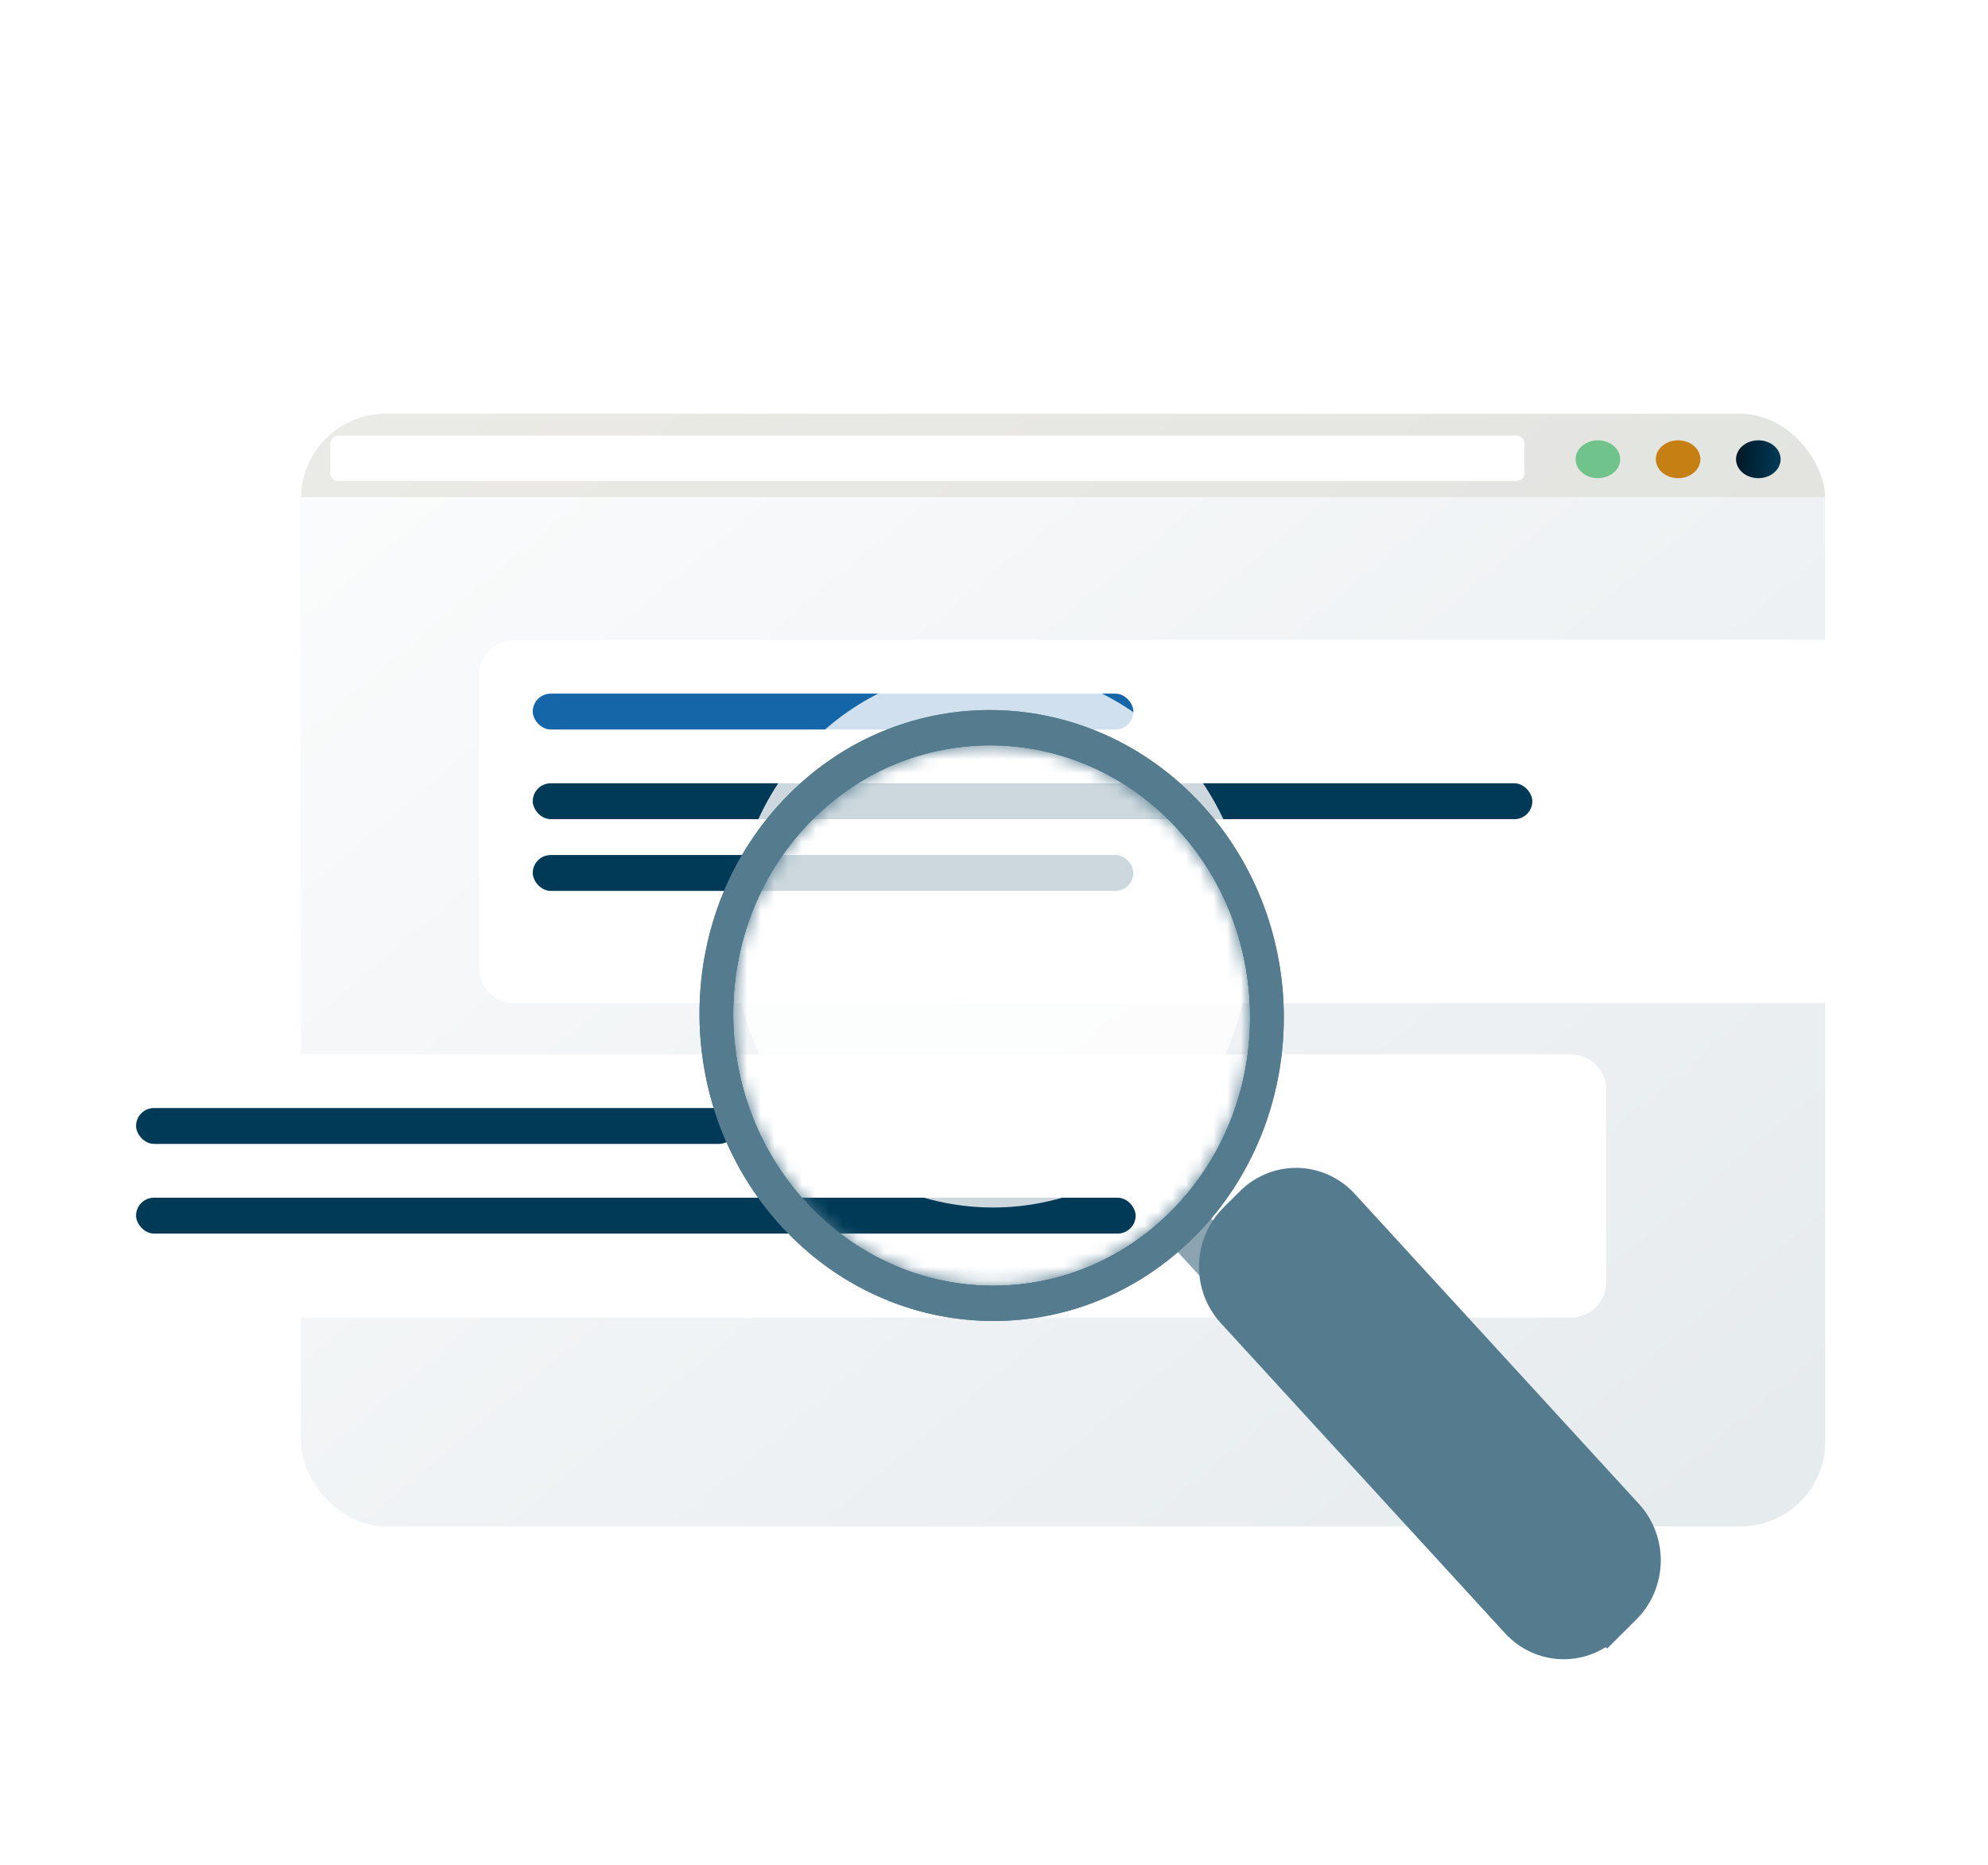 <svg width="145" height="136" viewBox="0 0 145 136" fill="none" xmlns="http://www.w3.org/2000/svg">
    <g clip-path="url(#clip0_6803_68043)">
        <rect width="145" height="136" fill="white" />
        <g filter="url(#filter0_d_6803_68043)">
            <g clip-path="url(#clip1_6803_68043)">
                <path fill-rule="evenodd" clip-rule="evenodd"
                    d="M131.065 24C131.636 24 132.155 24.295 132.529 24.778C132.895 25.249 133.122 25.9 133.122 26.619V102.522C133.122 102.687 133.122 102.878 133.122 103.084C133.122 104.22 132.201 105.141 131.065 105.141H24.02C22.884 105.141 21.963 104.219 21.963 103.083C21.963 102.878 21.963 102.687 21.963 102.522V26.619C21.963 25.9 22.19 25.249 22.556 24.778C22.93 24.295 23.449 24 24.02 24H131.065Z"
                    fill="#E6EBEE" />
                <path fill-rule="evenodd" clip-rule="evenodd"
                    d="M131.065 24C131.636 24 132.155 24.295 132.529 24.778C132.895 25.249 133.122 25.9 133.122 26.619V102.522C133.122 102.687 133.122 102.878 133.122 103.084C133.122 104.22 132.201 105.141 131.065 105.141H24.02C22.884 105.141 21.963 104.219 21.963 103.083C21.963 102.878 21.963 102.687 21.963 102.522V26.619C21.963 25.9 22.19 25.249 22.556 24.778C22.93 24.295 23.449 24 24.02 24H131.065Z"
                    fill="url(#paint0_linear_6803_68043)" />
                <path opacity="0.3" fill-rule="evenodd" clip-rule="evenodd"
                    d="M21.964 24H133.123V30.075H21.964V24Z" fill="#C6C3B3" />
                <path
                    d="M116.547 28.694C117.445 28.694 118.172 28.076 118.172 27.313C118.172 26.551 117.445 25.933 116.547 25.933C115.649 25.933 114.922 26.551 114.922 27.313C114.922 28.076 115.649 28.694 116.547 28.694Z"
                    fill="#70C38A" />
                <path
                    d="M128.248 28.694C129.146 28.694 129.873 28.076 129.873 27.313C129.873 26.551 129.146 25.933 128.248 25.933C127.351 25.933 126.623 26.551 126.623 27.313C126.623 28.076 127.351 28.694 128.248 28.694Z"
                    fill="url(#paint1_linear_6803_68043)" />
                <path
                    d="M122.398 28.694C123.295 28.694 124.023 28.076 124.023 27.313C124.023 26.551 123.295 25.933 122.398 25.933C121.5 25.933 120.772 26.551 120.772 27.313C120.772 28.076 121.5 28.694 122.398 28.694Z"
                    fill="#C57F12" />
                <path
                    d="M110.544 25.588H24.737C24.378 25.588 24.087 25.835 24.087 26.14V28.349C24.087 28.654 24.378 28.902 24.737 28.902H110.544C110.903 28.902 111.194 28.654 111.194 28.349V26.14C111.194 25.835 110.903 25.588 110.544 25.588Z"
                    fill="white" />
            </g>
        </g>
        <g filter="url(#filter1_d_6803_68043)">
            <g clip-path="url(#clip2_6803_68043)">
                <path
                    d="M34.935 42.738C34.935 41.294 36.107 40.123 37.551 40.123H135.888C137.333 40.123 138.504 41.294 138.504 42.738V64.002C138.504 65.447 137.333 66.618 135.888 66.618H37.551C36.107 66.618 34.935 65.447 34.935 64.002V42.738Z"
                    fill="white" />
                <g clip-path="url(#clip3_6803_68043)">
                    <rect x="38.858" y="44.046" width="43.81" height="2.616" rx="1.308"
                        fill="#1466A9" />
                    <rect x="38.858" y="50.585" width="72.907" height="2.616" rx="1.308"
                        fill="#003A57" />
                    <rect x="38.858" y="55.816" width="43.81" height="2.616" rx="1.308"
                        fill="#003A57" />
                </g>
            </g>
        </g>
        <g filter="url(#filter2_d_6803_68043)">
            <g clip-path="url(#clip4_6803_68043)">
                <path
                    d="M6 72.96C6 71.515 7.171 70.344 8.616 70.344H114.544C115.988 70.344 117.159 71.515 117.159 72.96V86.937C117.159 88.382 115.988 89.553 114.544 89.553H8.616C7.171 89.553 6 88.382 6 86.937V72.96Z"
                    fill="white" />
                <g clip-path="url(#clip5_6803_68043)">
                    <rect x="9.924" y="74.267" width="43.81" height="2.616" rx="1.308"
                        fill="#003A57" />
                    <rect x="9.924" y="80.806" width="72.907" height="2.616" rx="1.308"
                        fill="#003A57" />
                </g>
            </g>
        </g>
        <g filter="url(#filter3_d_6803_68043)">
            <g filter="url(#filter4_d_6803_68043)">
                <path
                    d="M85.598 76.552C85.186 76.968 84.76 77.357 84.326 77.718L91.557 85.551C92.001 86.033 92.907 85.874 93.578 85.195C94.248 84.517 94.434 83.578 93.989 83.096L86.758 75.264C86.398 75.701 86.012 76.135 85.598 76.552Z"
                    fill="#8AA4B2" />
            </g>
            <path opacity="0.8"
                d="M85.454 76.397C77.987 83.932 66.053 83.674 58.8 75.82C51.546 67.966 51.719 55.491 59.187 47.956C66.654 40.421 78.588 40.679 85.842 48.533C93.095 56.387 92.922 68.862 85.454 76.397Z"
                fill="white" />
            <g filter="url(#filter5_d_6803_68043)">
                <path
                    d="M87.617 46.753C95.816 55.632 95.618 69.736 87.174 78.253C78.731 86.77 65.241 86.476 57.042 77.596C48.843 68.717 49.04 54.613 57.484 46.095C65.927 37.578 79.418 37.881 87.617 46.753ZM85.852 48.533C78.6 40.678 66.666 40.418 59.198 47.952C51.729 55.485 51.554 67.961 58.807 75.815C66.059 83.67 77.992 83.931 85.461 76.397C92.93 68.862 93.104 56.392 85.852 48.537L85.852 48.533Z"
                    fill="#547B8E" />
                <path
                    d="M86.376 48.049L86.567 48.256L86.567 48.263C93.88 56.406 93.643 69.157 85.968 76.899C78.209 84.725 65.807 84.448 58.283 76.299C50.774 68.167 50.951 55.257 58.691 47.449C66.449 39.624 78.851 39.9 86.376 48.049ZM86.668 77.751C94.839 69.508 95.036 55.839 87.093 47.236C79.166 38.659 66.144 38.373 57.99 46.597C49.819 54.841 49.623 68.51 57.566 77.113C65.492 85.697 78.514 85.975 86.668 77.751Z"
                    stroke="#547B8E" stroke-width="1.427" />
            </g>
            <g filter="url(#filter6_d_6803_68043)">
                <mask id="path-21-inside-1_6803_68043" fill="white">
                    <path
                        d="M86.688 47.693C94.389 56.035 94.203 69.282 86.272 77.282C78.342 85.282 65.67 85.006 57.968 76.665C50.266 68.323 50.453 55.076 58.383 47.076C66.314 39.076 78.987 39.352 86.688 47.693ZM85.851 48.538C78.599 40.683 66.665 40.423 59.197 47.956C51.728 55.49 51.553 67.966 58.806 75.82C66.058 83.675 77.991 83.936 85.46 76.401C92.929 68.867 93.103 56.393 85.851 48.538Z" />
                </mask>
                <path
                    d="M86.688 47.693C94.389 56.035 94.203 69.282 86.272 77.282C78.342 85.282 65.67 85.006 57.968 76.665C50.266 68.323 50.453 55.076 58.383 47.076C66.314 39.076 78.987 39.352 86.688 47.693ZM85.851 48.538C78.599 40.683 66.665 40.423 59.197 47.956C51.728 55.49 51.553 67.966 58.806 75.82C66.058 83.675 77.991 83.936 85.46 76.401C92.929 68.867 93.103 56.393 85.851 48.538Z"
                    fill="#547B8E" />
                <path
                    d="M87.736 46.726C95.949 55.622 95.76 69.738 87.286 78.287L85.259 76.277C92.646 68.826 92.829 56.448 85.64 48.661L87.736 46.726ZM87.286 78.287C78.776 86.871 65.166 86.563 56.92 77.632L59.016 75.697C66.174 83.449 77.908 83.693 85.259 76.277L87.286 78.287ZM56.92 77.632C48.706 68.736 48.896 54.62 57.37 46.071L59.397 48.081C52.01 55.532 51.826 67.91 59.016 75.697L56.92 77.632ZM57.37 46.071C65.88 37.487 79.49 37.795 87.736 46.726L85.64 48.661C78.483 40.909 66.748 40.665 59.397 48.081L57.37 46.071ZM84.803 49.505C78.095 42.24 67.099 42.012 60.21 48.961L58.183 46.952C66.231 38.834 79.102 39.126 86.899 47.57L84.803 49.505ZM60.21 48.961C53.286 55.946 53.113 67.552 59.854 74.853L57.758 76.788C49.993 68.379 50.171 55.033 58.183 46.952L60.21 48.961ZM59.854 74.853C66.562 82.118 77.557 82.347 84.447 75.397L86.474 77.406C78.425 85.525 65.555 85.232 57.758 76.788L59.854 74.853ZM84.447 75.397C91.372 68.411 91.543 56.806 84.803 49.505L86.899 47.57C94.662 55.98 94.487 69.323 86.474 77.406L84.447 75.397Z"
                    fill="#547B8E" mask="url(#path-21-inside-1_6803_68043)" />
            </g>
            <path
                d="M90.088 89.345L90.088 89.345L110.813 111.955C110.814 111.956 110.814 111.957 110.815 111.957C111.214 112.395 111.695 112.75 112.232 112.998C112.77 113.247 113.352 113.384 113.945 113.399C114.537 113.414 115.126 113.307 115.675 113.085C116.224 112.863 116.722 112.532 117.142 112.114L90.088 89.345ZM90.088 89.345L90.085 89.342C89.28 88.458 88.853 87.29 88.881 86.095C88.909 84.9 89.389 83.753 90.235 82.909L90.236 82.909L91.444 81.706L91.444 81.706C92.293 80.861 93.442 80.391 94.641 80.421C95.84 80.451 96.964 80.978 97.771 81.862C97.772 81.863 97.772 81.864 97.773 81.864L118.498 104.475L118.5 104.478C118.9 104.916 119.209 105.428 119.415 105.985C119.621 106.541 119.719 107.133 119.705 107.726C119.691 108.319 119.566 108.905 119.335 109.451C119.103 109.997 118.77 110.494 118.35 110.912C118.35 110.912 118.35 110.912 118.35 110.912L117.142 112.114L90.088 89.345Z"
                fill="#547B8E" stroke="#547B8E" stroke-width="2.853" />
        </g>
    </g>
    <defs>
        <filter id="filter0_d_6803_68043" x="9.606" y="17.822" width="135.872" height="105.854"
            filterUnits="userSpaceOnUse" color-interpolation-filters="sRGB">
            <feFlood flood-opacity="0" result="BackgroundImageFix" />
            <feColorMatrix in="SourceAlpha" type="matrix"
                values="0 0 0 0 0 0 0 0 0 0 0 0 0 0 0 0 0 0 127 0" result="hardAlpha" />
            <feOffset dy="6.178" />
            <feGaussianBlur stdDeviation="6.178" />
            <feColorMatrix type="matrix"
                values="0 0 0 0 0.184 0 0 0 0 0.224 0 0 0 0 0.255 0 0 0 0.15 0" />
            <feBlend mode="normal" in2="BackgroundImageFix" result="effect1_dropShadow_6803_68043" />
            <feBlend mode="normal" in="SourceGraphic" in2="effect1_dropShadow_6803_68043"
                result="shape" />
        </filter>
        <filter id="filter1_d_6803_68043" x="25.781" y="37.507" width="121.877" height="44.804"
            filterUnits="userSpaceOnUse" color-interpolation-filters="sRGB">
            <feFlood flood-opacity="0" result="BackgroundImageFix" />
            <feColorMatrix in="SourceAlpha" type="matrix"
                values="0 0 0 0 0 0 0 0 0 0 0 0 0 0 0 0 0 0 127 0" result="hardAlpha" />
            <feOffset dy="6.539" />
            <feGaussianBlur stdDeviation="4.577" />
            <feColorMatrix type="matrix"
                values="0 0 0 0 0.184 0 0 0 0 0.224 0 0 0 0 0.255 0 0 0 0.15 0" />
            <feBlend mode="normal" in2="BackgroundImageFix" result="effect1_dropShadow_6803_68043" />
            <feBlend mode="normal" in="SourceGraphic" in2="effect1_dropShadow_6803_68043"
                result="shape" />
        </filter>
        <filter id="filter2_d_6803_68043" x="-3.154" y="67.728" width="129.468" height="37.517"
            filterUnits="userSpaceOnUse" color-interpolation-filters="sRGB">
            <feFlood flood-opacity="0" result="BackgroundImageFix" />
            <feColorMatrix in="SourceAlpha" type="matrix"
                values="0 0 0 0 0 0 0 0 0 0 0 0 0 0 0 0 0 0 127 0" result="hardAlpha" />
            <feOffset dy="6.539" />
            <feGaussianBlur stdDeviation="4.577" />
            <feColorMatrix type="matrix"
                values="0 0 0 0 0.184 0 0 0 0 0.224 0 0 0 0 0.255 0 0 0 0.15 0" />
            <feBlend mode="normal" in2="BackgroundImageFix" result="effect1_dropShadow_6803_68043" />
            <feBlend mode="normal" in="SourceGraphic" in2="effect1_dropShadow_6803_68043"
                result="shape" />
        </filter>
        <filter id="filter3_d_6803_68043" x="38.666" y="33.721" width="94.821" height="99.637"
            filterUnits="userSpaceOnUse" color-interpolation-filters="sRGB">
            <feFlood flood-opacity="0" result="BackgroundImageFix" />
            <feColorMatrix in="SourceAlpha" type="matrix"
                values="0 0 0 0 0 0 0 0 0 0 0 0 0 0 0 0 0 0 127 0" result="hardAlpha" />
            <feOffset dy="6.177" />
            <feGaussianBlur stdDeviation="6.177" />
            <feColorMatrix type="matrix"
                values="0 0 0 0 0.184 0 0 0 0 0.224 0 0 0 0 0.255 0 0 0 0.15 0" />
            <feBlend mode="normal" in2="BackgroundImageFix" result="effect1_dropShadow_6803_68043" />
            <feBlend mode="normal" in="SourceGraphic" in2="effect1_dropShadow_6803_68043"
                result="shape" />
        </filter>
        <filter id="filter4_d_6803_68043" x="72.913" y="69.557" width="32.732" height="33.392"
            filterUnits="userSpaceOnUse" color-interpolation-filters="sRGB">
            <feFlood flood-opacity="0" result="BackgroundImageFix" />
            <feColorMatrix in="SourceAlpha" type="matrix"
                values="0 0 0 0 0 0 0 0 0 0 0 0 0 0 0 0 0 0 127 0" result="hardAlpha" />
            <feOffset dy="5.707" />
            <feGaussianBlur stdDeviation="5.707" />
            <feColorMatrix type="matrix"
                values="0 0 0 0 0.184 0 0 0 0 0.224 0 0 0 0 0.255 0 0 0 0.15 0" />
            <feBlend mode="normal" in2="BackgroundImageFix" result="effect1_dropShadow_6803_68043" />
            <feBlend mode="normal" in="SourceGraphic" in2="effect1_dropShadow_6803_68043"
                result="shape" />
        </filter>
        <filter id="filter5_d_6803_68043" x="39.606" y="34.191" width="65.446" height="67.382"
            filterUnits="userSpaceOnUse" color-interpolation-filters="sRGB">
            <feFlood flood-opacity="0" result="BackgroundImageFix" />
            <feColorMatrix in="SourceAlpha" type="matrix"
                values="0 0 0 0 0 0 0 0 0 0 0 0 0 0 0 0 0 0 127 0" result="hardAlpha" />
            <feOffset dy="5.707" />
            <feGaussianBlur stdDeviation="5.707" />
            <feColorMatrix type="matrix"
                values="0 0 0 0 0.184 0 0 0 0 0.224 0 0 0 0 0.255 0 0 0 0.15 0" />
            <feBlend mode="normal" in2="BackgroundImageFix" result="effect1_dropShadow_6803_68043" />
            <feBlend mode="normal" in="SourceGraphic" in2="effect1_dropShadow_6803_68043"
                result="shape" />
        </filter>
        <filter id="filter6_d_6803_68043" x="40.898" y="35.545" width="62.86" height="64.68"
            filterUnits="userSpaceOnUse" color-interpolation-filters="sRGB">
            <feFlood flood-opacity="0" result="BackgroundImageFix" />
            <feColorMatrix in="SourceAlpha" type="matrix"
                values="0 0 0 0 0 0 0 0 0 0 0 0 0 0 0 0 0 0 127 0" result="hardAlpha" />
            <feOffset dy="5.707" />
            <feGaussianBlur stdDeviation="5.707" />
            <feColorMatrix type="matrix"
                values="0 0 0 0 0.184 0 0 0 0 0.224 0 0 0 0 0.255 0 0 0 0.15 0" />
            <feBlend mode="normal" in2="BackgroundImageFix" result="effect1_dropShadow_6803_68043" />
            <feBlend mode="normal" in="SourceGraphic" in2="effect1_dropShadow_6803_68043"
                result="shape" />
        </filter>
        <linearGradient id="paint0_linear_6803_68043" x1="104.581" y1="121.04" x2="27.781"
            y2="29.938" gradientUnits="userSpaceOnUse">
            <stop stop-color="white" stop-opacity="0" />
            <stop offset="1" stop-color="white" stop-opacity="0.8" />
        </linearGradient>
        <linearGradient id="paint1_linear_6803_68043" x1="126.623" y1="25.933" x2="129.918"
            y2="25.988" gradientUnits="userSpaceOnUse">
            <stop stop-color="#001825" />
            <stop offset="1" stop-color="#003A57" />
        </linearGradient>
        <clipPath id="clip0_6803_68043">
            <rect width="145" height="136" fill="white" />
        </clipPath>
        <clipPath id="clip1_6803_68043">
            <rect x="21.963" y="24" width="111.159" height="81.141" rx="6.179" fill="white" />
        </clipPath>
        <clipPath id="clip2_6803_68043">
            <path
                d="M34.935 42.738C34.935 41.294 36.107 40.123 37.551 40.123H135.888C137.333 40.123 138.504 41.294 138.504 42.738V64.002C138.504 65.447 137.333 66.618 135.888 66.618H37.551C36.107 66.618 34.935 65.447 34.935 64.002V42.738Z"
                fill="white" />
        </clipPath>
        <clipPath id="clip3_6803_68043">
            <rect x="34.935" y="40.123" width="103.568" height="26.155" rx="7.847" fill="white" />
        </clipPath>
        <clipPath id="clip4_6803_68043">
            <path
                d="M6 72.96C6 71.515 7.171 70.344 8.616 70.344H114.544C115.988 70.344 117.159 71.515 117.159 72.96V86.937C117.159 88.382 115.988 89.553 114.544 89.553H8.616C7.171 89.553 6 88.382 6 86.937V72.96Z"
                fill="white" />
        </clipPath>
        <clipPath id="clip5_6803_68043">
            <rect x="6" y="70.344" width="111.159" height="19.616" rx="7.847" fill="white" />
        </clipPath>
    </defs>
</svg>